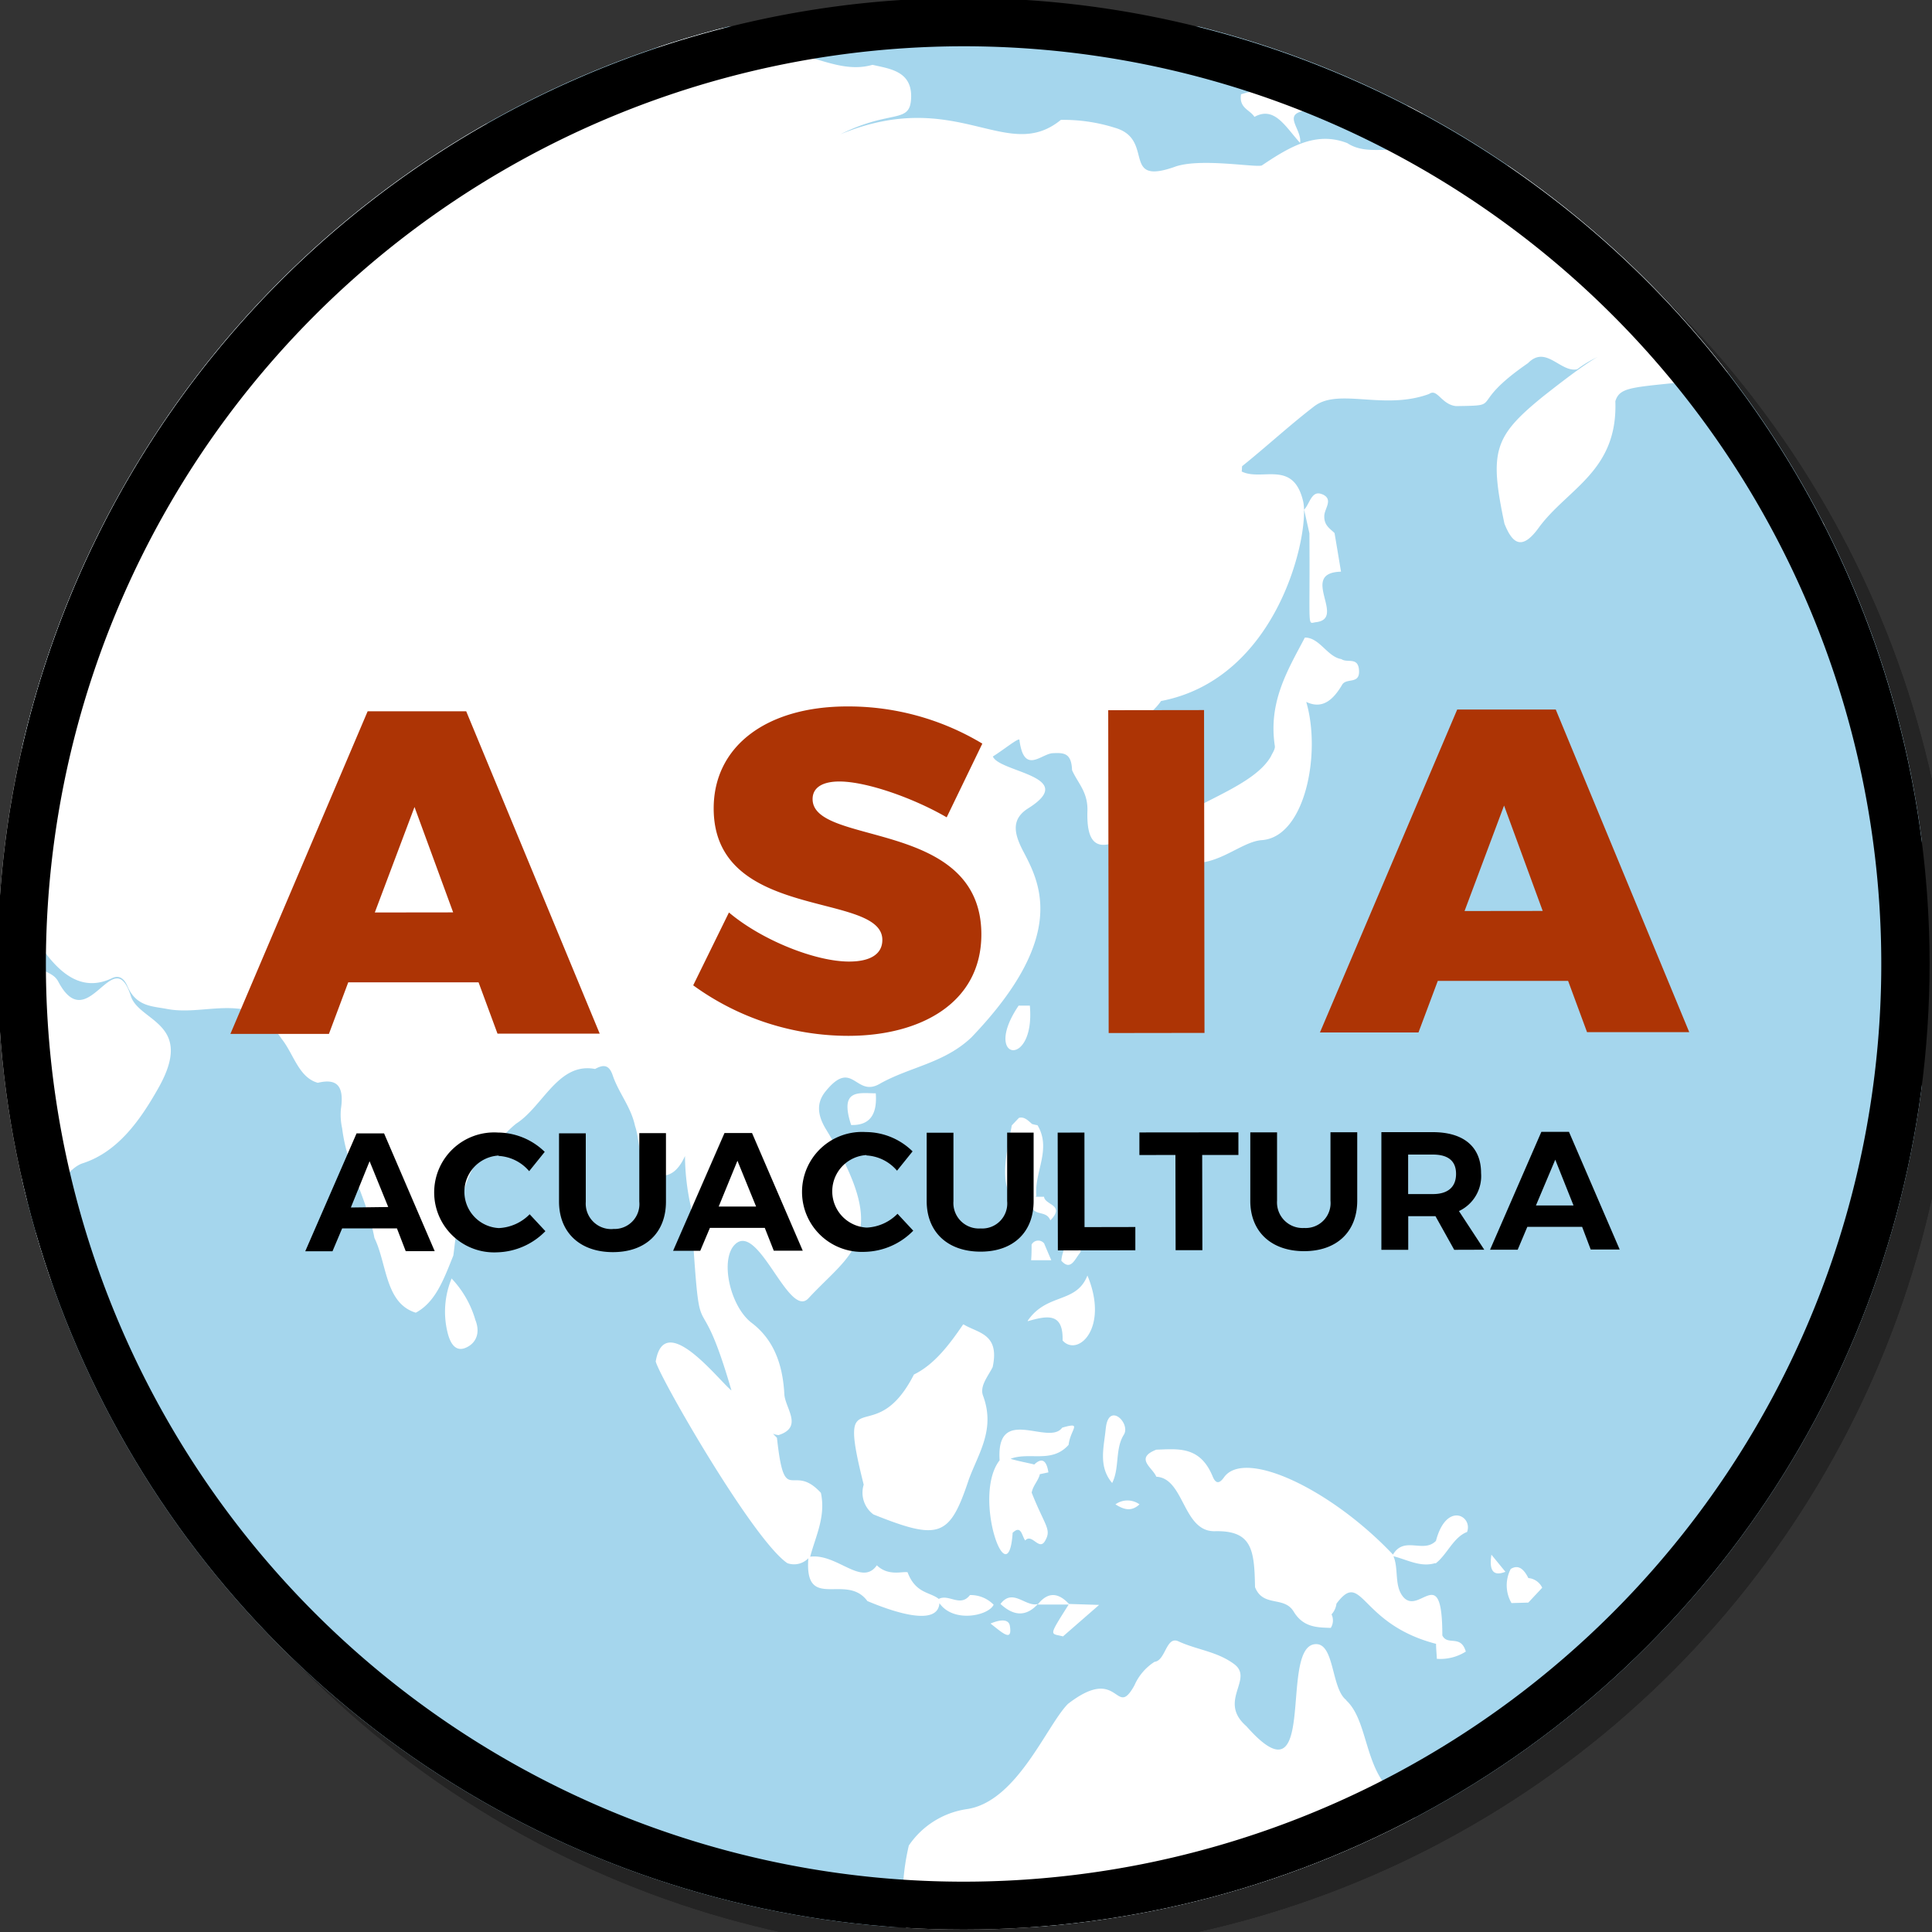 <svg xmlns="http://www.w3.org/2000/svg" xmlns:xlink="http://www.w3.org/1999/xlink" viewBox="0 0 200 200"><rect x="0" y="0" width="200" height="200" fill="#333333" stroke="none"/><defs><style>.b2ef4d25-0653-4f62-bafe-19e3f6098aaf{fill:none;}.e2bd4ba7-575f-47b4-98d4-a42e7d5d5cc3{isolation:isolate;}.abf1016b-59e9-4248-aa03-3ac8d16dde2b{opacity:0.3;mix-blend-mode:multiply;}.f9104f77-73fc-4383-a1f5-1d16d480ef2a{clip-path:url(#b28023eb-5cd3-4b7c-b5ac-633303b179eb);}.a8f7456f-2d7e-4d55-99ed-bcb4aa6a8de2,.b6d91b50-fa5f-4f96-8194-5c14d7f167de{opacity:0.4;}.e7dd9105-dc9d-4790-b81f-0467a2ef0b04{clip-path:url(#a61e5f3a-e064-4853-86f7-fa1f9d733075);}.e3963535-daf3-48e0-9e06-3f49c713e184{fill:#fff;}.b6d91b50-fa5f-4f96-8194-5c14d7f167de{fill:#1e99d3;}.e867eabc-487c-4847-8f00-b9ed0bcb6237{fill:#ad3405;}</style><clipPath id="b28023eb-5cd3-4b7c-b5ac-633303b179eb"><circle class="b2ef4d25-0653-4f62-bafe-19e3f6098aaf" cx="102.36" cy="102.36" r="100"/></clipPath><clipPath id="a61e5f3a-e064-4853-86f7-fa1f9d733075"><circle class="b2ef4d25-0653-4f62-bafe-19e3f6098aaf" cx="99.75" cy="99.75" r="100"/></clipPath></defs><g class="e2bd4ba7-575f-47b4-98d4-a42e7d5d5cc3"><g id="f47c0e81-d46f-417b-9518-818fedc76a61" data-name="Capa 1"><g class="abf1016b-59e9-4248-aa03-3ac8d16dde2b"><g class="f9104f77-73fc-4383-a1f5-1d16d480ef2a"><rect x="4.86" y="5.38" width="196.69" height="196.69"/><rect class="a8f7456f-2d7e-4d55-99ed-bcb4aa6a8de2" x="4.86" y="5.38" width="196.69" height="196.69"/><path d="M-186.67,38.38a3,3,0,0,0,2.44-1.58l-2.4,0c0,.52,0,1,0,1.56m-100.42,7.55c-.29,1-1.91,1.17-.89,2.91.88-.78,2.3-.78,2.17-2.84l-1.28-.07m90.74-42.27v0l0,0Zm-106.94,48.8-5.32,2.22c1.7.24,3.43.47,5.32-2.22m65.83-40.27c.81,0,1.65.45,2.46.45a1.44,1.44,0,0,0-.54,1.8c2.49,0,6.35,4.61,10.22.91,2-2,4.84.45,7.19-2.48-2.93.3-5.46-2.73-7.84.62A11.37,11.37,0,0,0-233.7,12h0c0-.89,1.35-2.34-.6-2.48-2.51,1.43-5.56.57-7.84,3.05,1.62.83,3.12-.26,4.67-.36M-257.14,54c-.52,1.33,1.3,2.12,1.75,3.44l.71-.84c-.92-1.92-1.59-4.83-2.46-2.6m156.56-31.17c-.21-.15-.46-.1-.63-.32,3,1,4.22,1.26,4-1.64-.93-3.19,7.06-5.32,1.84-9.45,3.52,1.3,3.1-2.8.4-3.38,1.43-1.09,3.58-.9,4.7-3.21S-86.46,4.06-85,2c-4.47-.94-11,1.92-16.87-2.55-8.55-1.24-4.92-1-17.33-1-2.12.31-4.2,1.12-6.38.84-4.36-1.14-8.52,2.84-12.92.84-4,2.1-8.15.19-12.19,1-1.09,1.39-2.58.2-3.77,1a8.19,8.19,0,0,0-1.4,0A5.53,5.53,0,0,0-154.59.91c-.84-1.3-2.35.07-3.18-1.29C-170-.76-179.72-1.24-186,1c-2.52-.76-5,.2-7.5.32-1,0-2.73-.14-2.81,2.3l0,0h0l-1.33-1c-2.06.65-4.3-.47-6.3,1.24-3.29,2.8,2,2.22,3.41,2.59a1.24,1.24,0,0,0-1,.43l.21.81c1.52,2.52,5.26,2.12,7.7,1.49-1.6,1.06-1.69,2.24-1,3.13a8.27,8.27,0,0,1-2.91-1.18c-.73,1.41-1.95-.27-2.74.73l1.92,3.08c-3.66-.29-6.29-.1-6.37,4.65-.35,1.63-1.57,3.25,0,4.89.68.5,1.73.4,1.9,1.8-1.36.69-.85-1.66-1.77-1.62-1.72-1.28-3.79-2-4.07-.34-.49,2.92-2.05,2.11-3.43,2.18-6.62-1.47-10.92,1.17-16.34.11,5.14-.26,10.23-2.07,15.41-.66,1.38-3.73-1.21-2.88-3.22-4.35-1.43-1.52-.89-7.14-4.58-3.9-1.5,1.32-3,.45-4.41.86-9.7-2.74,0-1.81-19.36-3.46-.42,2-1.61,3.43-2.48,5.08.87.13,1.85-.25,2.52.86,2.46,1.32,5.87-3,10.27,1.74a6,6,0,0,0,1.64.29c-1.2.07-2.7.41-1.75,1.35a3.46,3.46,0,0,0-1.24,0c-2.9-.88-5.82-1.6-8.82-1.1-3.36-.95-6.76-.7-10.15-.8-21.66,2.46-45.73-7.13-47.17,2.72-.93,1.65-2.74,0-3.9,1.78,2,1.12,4.66,3,4.66,3l0,.15c-.7,0-1.37-.65-2.08-.12-1.35,1.27-3.43.41-4.47,2.56,1.65.81,3.22,2.07,5.11,1.68.6.93,1.49.72,2.41,1-1.19.06-2,.9-3,1.2-3,2.57-1.64,4.48.57,6.26,6,5.22,4.7,2.38,7.77,3.67-2.65,3-6.1,2.12-5.88,5.27,5,2.72,15.49-8.36,15.49-8.36,2.14,2.16,3.51.17,5.19-.45,0-.1,0-.17,0-.26,1.08.83,1.46.3,1.68-.54a.63.63,0,0,0,.6,0c1.52.09,2.88,1,4.35,1.37a23.25,23.25,0,0,1,12.07,4.6c.35.82,1,.3,1.52.21,2.22,5.55,2.17,2,7.14,9,1.31,1.86,1.8,4.62,3.89,5.63,2.84,1.37,3.56,4.25,3.22,7.83-2.34,15.45,6.48,16.83,10.85,25.09,2,4.06,3.67,8.44,6.53,11.74a6.18,6.18,0,0,0,2.86,3.51c3.16-.54,1.86-1.08-1.79-8.82.94.26,7.79,10.19,8.23,12.48,1.24,6.39,11.14,10,12.44,10.35,6.93-.54,7.27,3.05,9.6,3.69,1.8.62,3.63,1.15,5,2.94,1.45,3.58,8.29,11.34,11.41,7.36,1.3-1.65,3.48,4.44.59,9.24-1.54,2.54-3.29,4.91-4.29,7.95,2.64,34.88,24.23,21.76,14.35,50.11-.29,3.88-.05,7.82-1,11.61-2,3.76-1.79,8.4-3,12.49a70.84,70.84,0,0,1-2.06,13.93c.36,10,4.55,10.15,8.5,11.69,3,2.95,5.27.15,7.62-1.76-.87-2.17-7.37-3-2.37-9.39.3-.37.64-.7.91-1.1,2.23-3.33-2.14-3.88.06-5.74,1.73-1.16,2.49-3.43,3.64-5.27a2.48,2.48,0,0,0,0-1c1.57-2.16,2.69-5,5.44-5.27,3-.33,6.35-3.51,4.66-7.36-.19-.52-.41.12-.22-.35s.36,0,.48,0c1.12.38,1.73.9,3,.35,2.43-1.44,3.36-4.89,5.47-6.75,1.15-1.84,1.93-4,2.92-5.92,1.67-12.19,8.81-5.92,11.65-12.89a34.87,34.87,0,0,0,3.13-11.11c-.32-6.12,5.3-9.48,5.78-14,.35-3.45-.38-6.1-3.21-7.22C-129,152.52-134.1,159-138,147.87c-1.26-5.85-4.66-7.23-9.1-6.89-6.58-3.06-5.58-9.39-10.81-8.28-3.37,1-8.65-2.19-9.35-1.95-.37-.29-.48,1.71-1,.21-1.71-2.51-2.91.85-4.41.67-2.35-.21-2.51,4-4.76,3.93-4.76-1.19-6.39,2.31-8.16-3.63,1.15-16.51-7.6-3.06-6-13.44.54-1.39,1.83-2.6.81-4.41s-2.42-1.47-3.8-1.14A3.43,3.43,0,0,0-196.2,114c-3.48,5-5.81,7-9.34-.86-.51-4,.13-5,.23-6.69-.56-3.11.79-4.6,2.73-6,2.23-1.61,4.34,0,6.49-.23,2.93-3.06,6-2,9.06-.46,1.72,2.29,1.53,6.41,4.41,7.59,6.17,0-4.82-10.28,5.32-16.38,3-1.68,2.78-4.74,2.46-7.86a1.14,1.14,0,0,0,.15.16c.15-.33.31-.66.46-1,0-.25,0-.5,0-.75,2-.91,3.76-3.93,6.41-4.48.85-.51,1.05-1.65,1.49-2.56,1-2.09,4-3.12,4.2-2.73,1.77,3.46,3.27.86,4.85.05a12.51,12.51,0,0,0,3.7-2c.65-.68,1.52-1.36.95-2.61-.78-1.69-1.88-.17-2.83-.21-.29,0-.58,0-.87,0-.45-.56-.88-.67-1.38-.37-2.85-1.72,1.56-4.47-3.78-5.14a16.6,16.6,0,0,1,2.94-.5,1.69,1.69,0,0,0-.34.36c1-.36,2.06,2.09,3.15.1A4,4,0,0,1-156.8,61c5.72.61,3,.41,8.28-1.9-4.28,7.66-3.06,5.45.5,6.54a5.16,5.16,0,0,0,3.46,1.73c2.54.55,3.33-.55,2.57-3.65-1.31-5.36-3.25-.84-4.7-5.83,5.39-5.25-6.69-6.87-7.95-12.3-7.22-9.59-5.16,0-9.73-2.06-.95-.5-.92-1.75-1.25-2.74-.38-1.23-1.45-.67-2-1.32-2.25-1.12-4.09-4.44-10-2.2-2.27.86-.81,4.94-1.52,7.43a1.16,1.16,0,0,0,.05.4c1.35,2,2,3.9-.35,5.54a3.54,3.54,0,0,0-1.23,2.69c-.1,1,1.06,2.72-.59,2.9-1.24.14-1.72-1.42-1.95-2.78-.45-2.55-1.76-3.58-3.65-3.69-3.34-.14-6.16-2.84-9.46-3.19a3,3,0,0,1-2.88-1.82c-6.5-6.33,7.73-7.3,9-12.31,0-.12-.05-.22-.08-.32.92,1.59-1.37,2.2-1,3.61a5.69,5.69,0,0,0,4.59,0,3.93,3.93,0,0,0,3.84.4c.64-2.38-1.39-1.73-1.91-2.79-1.25-.91-2.91-.45-4.06-1.71,3.88.34,7.34-1.66,4.84-7,3,.47,6.06.26,8.78,2.26-.87-.09-1.79-.3-1.83,1.7,1.27.66,2.23.58,2.51-1.19.64.44,1.73.18,1.91,1.14.25,1.25-.87,1.68-1.46,2.34-1.37,1.53-3.91.1-4.51,2.2,0,4.49,2.7-.41,10.3,4.66,1.79.24,3.35,1.55,5.14,1.82,2.05.3,6-3.16,2.75-6.41-.39-.37-.89-.51-1.17-1.07.46-.25.66.35,1,.5,1.28,1.19,2.28,2.21,3.62.61.84-1.14,2.56-1.76,2.38-3.4-.14-1.35-.76-1.08-3.4-2.16-1.47-1.16-4.4-.71-4.57-1.92-.54-3.88-3.12-3.16-4.71-4.55-3.33-1.84-7.2-1.89-10.18-4.93-1.29-.41-9.83-1-11.6,1.79a.85.85,0,0,0-.38.58c-.28-.58.57-.85.24-1.45a2.17,2.17,0,0,0-1.66-1.14c-2.39-.21-4.6,0-5.24,3.8a8.28,8.28,0,0,0,6.65,4.59c-.67,1.24-1.77,2.92-2.49,2-1.38-1.75-3.25-1-4.56-2.35-7-4.71,1.18-4.32.14-7.89a2.51,2.51,0,0,0-1-.79c5.19.17,2.32.16,15.17,0,1.93-3-1.2-1.21-1.36-2.22,3.95,0,8.79-3.64,9.3-4.76.22-.36-.13-1.38.3-1.15,1.5.78,2.8-.35,4.19-.39.49-.11,7.37-2.55,7.37-2.55-.09,1.49,0,1.51,1.54,1.44.15,0,.22-.1.19-.29-.07-.54.26.28.11.3-1.29.56-9.63.42-10.82,2.09.13,2.2,1.21,2.42,2.64,2.29,1-.09-.35.3,0,.77A4.9,4.9,0,0,0-167.64,12c4.71,3.38,20.54-1.77,21.21,8.28.69,2.71,3-.28,5.84,3.58-4,3.71-4.18,4.4-2.25,8.48,7.77,11.11,5.65,8.34,13.74,10.65,2.15-1,2-4.75,6.34-10.2,2.74-1.12,5.71-.43,8-2.77,3.85-4,9-.54,15.06-5.15,1.45-1.82.08-1.78-.83-2.06m-132.09,2.28c1.26,0,2.62-.34,3.46,1.37a14.68,14.68,0,0,1-3.46-1.37m1.29-2a13.14,13.14,0,0,1,2.43,0,15.15,15.15,0,0,1-2.43,0m41.83-15.29c-.1-.24-.2-.47-.29-.71.18-1.49-.77-1.77-1.47-2.31.84.32,1.75-.36,2.84-.14-1.39.62-.34,2.42-1.08,3.16M-233.65,12l0,0s0,0,0,0m47,99.1c-1.87,1.7-1.07,1.78,0,1.84,2.89-1.8,7.81.27,9.65,4.06,1.17-.52,2.6.53,3.67-1.14L-177,113c-3.19-.78-6.07-4.1-9.62-1.92m21.65,7.76c-1.14-1.77-2.67-2-4.25-2.12-.71.32-2.73-.67-1.17,1.92-.61,1.67-1.87,0-2.64.84.92,1.32,2.11.68,3.21.72h0c.2,0,4.68-1.08,4.85-1.36m78.61-87.17-1.87-1a54.5,54.5,0,0,1-11.56.23c2.27,2.36,4.39,5.11,7.66,4.85,1.19-1.66,6-.36,5.77-4.11m112-28.18,1.87-.14c-1.1-1.69-2.56-.52-3.83-.81.4,1.17,1.29.67,2,1M5.93,177.12c-.46-.93-.69-2.14-1.64-.28-5.16,10.18-6.82.64-6.86,10.29-.59,1.9,1.06,4.09-1.21,5.71-1,2-.25,4,.28,5.9C4,208.17,7.26,183,6.59,181.23a8.64,8.64,0,0,1-.66-4.11M23,2.51C14.41-.06,11,2.77,9.2,4.12,20.4,4.76,21.64,5.28,23,2.51m-72.9,5.25c3,.08,5.1,3,7.86,3.78,5-6.21,3.92-2.95,9.7-1.54.78-.1,1.51-.27,1.3-1.65-.52,0-1.05.07-1.37-.63-.39-1.1-1.31-.84-2-1.27.72.11,1.44.31,2.05-.4,1.62-.34,3.4.27,4.82-1.44-4.74-3-16.44.76-21.63.39-2.07-.14-1.86,2.73-.77,2.76M16,22.43c.69-1.11-.16-1.23-.63-1.61-4.41-3.6,3.08-2.74,8.32-7.57,2.87-1.78,6.45-.09,9.5-2.81-2.66-1.35-4.74.69-6.95.26-6.64-3.25-10.7,2.34-18,9.23,2.25,2.56,5.06,2.21,7.75,2.5M147.8,14.09h0a1.35,1.35,0,0,0,2.23.2c-.53-1.73-1.34-.86-2.1-.49-.85-1.09-1.84-.71-3.56-.39,1.56.62,2.38,1.32,3.43.68M77.63,6.71c-.5,2.29.27,1.69,5.78.88.7.28,1.37.48,1.27-1-1.29.08-3.66-2-7-.06-.13-3.18-3-2.27-3.89-4.2-3.29-.69-6.4-.3-9.09,2.55a7.1,7.1,0,0,1,.17.8c2.36,1.38,11.27,3.59,12.74,1m54.86,8c2.07-1.15,3.19,1,4.73,2.7.19-1.4-1.75-2.84.28-3.3,1.94-.1,5.9.23,3.86-1.93-3.41.46-6.85-.91-10.26.19-.22,1.45.91,1.58,1.39,2.34m-340.46,2c-2.05-.89-3.33,2.37-5.39,1.77a3,3,0,0,0,.9,1.05c2.34.49,4.58,2.71,7.05.61.32-2.59-.89-3.29-2.56-3.43m-17.34-6.46A1.76,1.76,0,0,0-224,7.83l-.57-.16c-1.52.26-3.15-.3-4.53,1,.69,2.92,2.53,1.16,3.84,1.55m19.38-1c1.8.25,3.3,1.26,2.45-1.41l-1.85-.22c-.56.6-1.94-1.52-1.94.95.5.06,1,0,1.34.68m-9.7-.56c2.14,1.53,4.28,2.77,6.39-.08-1.92-1.81-4.43-1.16-6.44-2.6-.59.51-1.75-.72-1.94,1,1.2-.51.84,2.07,2,1.65m0,2.34c-.63.29-.7.93-.6,1.66,1.48.34,2.88,1.38,4.45.73,4.38,3.27,6.6-2,3-2.21a4.12,4.12,0,0,0-3,.83c-1.37.19-2.73.38-3.85-1m11.17,2.86c1.08,1.1,2,1.76,3.37.52a2.46,2.46,0,0,0-3.37-.52m1.71-2.9-2.54.15c1.17,3.25,3,.29,4.43.74-.41-1.08-1.24-.66-1.89-.89M7,2.32l-7.55.94c2.61,1.81,5,.53,6.89,1.87A2,2,0,0,0,7,2.32M151.23,164.46c1.19-.91,1.83-2.72,3.25-3.26.62-1.65-2.14-3.19-3.22.92-1.3,1.33-3.28-.54-4.45,1.42v0c-6.4-6.77-15.35-11-17.49-8-.48.69-.86.68-1.18-.1-1.31-3.17-3.6-2.83-5.83-2.76-2.28.89-.37,1.86,0,2.8,2.93.16,2.73,5.72,6.07,5.64,3.85-.09,4.08,1.93,4.15,5.8.84,2.12,3,.87,4,2.53s2.43,1.63,3.84,1.69a1.49,1.49,0,0,0,.09-1.41,2,2,0,0,0,.5-1.11c2.71-3.62,2.33,2.09,10.32,4.17,0,.51.05,1,.07,1.54a4.92,4.92,0,0,0,3-.75c-.53-1.81-1.88-.56-2.43-1.66,0-7.75-2.38-2-4.06-4-.94-1.15-.44-2.87-1-4.19,1.43.35,2.82,1.18,4.34.7m9.62,1.54c-.44-.87-1-1.44-1.82-.93a3.66,3.66,0,0,0,.08,3.53l1.74,0L162.3,167a1.78,1.78,0,0,0-1.45-1m12.26,15,1.33,1.86c-.3-.79.79-3.21-1.33-1.86m-56-30.52c-.19,1.93-.82,3.94.65,5.67.79-1.55.28-3.53,1.22-5,.73-1.19-1.6-3.48-1.87-.65m1,7.85c.86.54,1.64.8,2.5-.05a2.15,2.15,0,0,0-2.5.05M49.37,134.94a9,9,0,0,0-.43,5.61c.31,1.26.89,2,1.89,1.58s1.56-1.44,1-2.88a10.55,10.55,0,0,0-2.48-4.31m109.11,30.38L157,163.55c-.24,1.58.15,2.29,1.45,1.77m10.14,22.89c.62,2.47,1,5,3.77,4.23L170.61,190c-.78-.31-.69-2-2-1.8M-17.2,87.32c-1-.61-1.83-.43-2.49.87,1.07.68,1.94.85,2.49-.87m-35-7.76a4.89,4.89,0,0,1,.14-.78c-.62-4.65-4.26,2-.14.78M180,22.07c-1.18-.57-1.09,2.57-2,1.47-2.42-2.87-10.06,1.83-15.16-3.47-.74-.76-1.83-.64-2.8-.64a18.36,18.36,0,0,1-10.13-.12c-2.39-2.27-5.38-.27-7.86-1.88-3.28-1.29-6.08.45-8.86,2.31-.67.23-6.19-.77-8.87.1-5.85,2.12-2.1-2.8-6.36-4A17.89,17.89,0,0,0,112.4,15c-5.59,4.57-10.74-3.51-22.79,1.48,5.28-2.63,7.21-1,7.31-3.78s-2.25-3-4-3.41c-3.45,1-6.62-1.46-10-1.36-3,0-5.57,2.24-8.53,2.26-4.93-2.37-4.68,1.1-9.67,1.12-3.34-.09-6.1,2.28-9.11,3.58-1.89,1.16-4.3-.35-5.89,1.38a5.93,5.93,0,0,1-4.71,2c-.52,0-1.2.58-1.49.23-2.06-2.44-3.28-.36-4.61,1.26.19,1.23.06,2.56.28,3.78-1.06-3.18,1.12-5.48-3.92-7.46-2.21.16-3.13,2.87-4.84,4-1.06,1.39-.82,2.92-.33,4.42-1.29-.88-7.79-3.23-9.07-1.68-2.15,2.62-5.22,1-9.41,2.45-2,.29-4-.1-6,.41-8,3.72-5.09-3.33-8.9-.26-1,.74.34,2.87-1.15,3.28a15.94,15.94,0,0,0-2.39.93c3.63-5-10.36-5.24-15.39-8.58C-26.68,19.1-44.67,23-45.35,26a1.85,1.85,0,0,0-1.85,1.29c.68.29,1.12-.16,1.57-.51-8.64,10.94-17.5,7.19-13.32,17.82,5.43,7.43,5-6.87,11,5.87,1.77,2,3.13-.21,4.64-.77,2-.52,1.28-3.68,2.76-4.7,1.69-1.06,3.28-2.12,1.15-4.73-1.29-1.58.12-3,6.56-7.63-2,2-4.44,3.39-3.21,7.53.88,2.94,2.19,2.93,4.58,2.47a2,2,0,0,0-1.08,1.82c.06.5.52,1.2.3,1.35-1.07.72-1-1.36-2.52-.09C-36.54,49-38.38,52-42,50.67c-1.88,1.24-3.87.94-5.86.75-1.28.12-2.58.92-2.62-1.39.4-1.52.75-3-.66-4.08-1.71-.46-3.61.52-3.47,2.39.35,4.76-2.1,4.28-9.17,9.33,1.84-4.69-4.72-4.09-5-10.78a3.37,3.37,0,0,0-6.1-1.47L-76.54,45c-.19,1.29.39,1.38,1,1.45-.56,1.23,0,3.05.52,4.27-2-1.7-3.58-.42-5.11,1.49-.57,1.65-1.22,3.28-.39,5.11l2,.12c3-1.34,5.16-1.34,4-6.09.7.63,1.65.78,2.4,1.61a5.42,5.42,0,0,0-1.26,4.31l2.19.13c-.43,1.39-5.81,2.53,4.17,2.83-1.79.88-3.67,1.43-5.42,2.41-2.93,3.77,5.33,2.39,3.56,8.66-3.38,3.65-11.19-7.53-11.25,9.9.76,4.37,4.1,5.53,7.59,5.14-8.09,1.8-8.46,11.54-9.9,12.37-4.24,2.44-5.81,7.73-8.14,12.21-1.67,4.06.74,6,.21,10.93-1.36,4.73-.91,8.85,2.25,12.28,2.59,2.8,5,13.75,14.3,10.68,2.78-.91,4,1.51,7.38-.62,7.92-4.84,5.23.71,9.77,1.8,8,1.94-.2,6.49,4.89,13.61,9.72,15.65-.73,19.14,2.71,28.21,7.74,20.38-1.16.57,7.46,22.3a10.05,10.05,0,0,1,.93,3.44c.5,8.22,6.65,3.56,8.9,3.63,10.88.21,13.94-16.11,15.23-17,5.59-3.7-1.33-7.7,4.28-12.76,1.81-2.3,5-2.66,5.63-6.62-.35-13.52-5.21-17,1.16-24.54C-2.22,151.82,8,142.82,8.25,132.12c-.5-5-8.29,1.83-10.42-.69C.42,128.32,4,128.08,7,126.06c1.69-.3,2.56-2.51,4.11-3,3.53-1.15,5.85-4.26,7.87-7.85,3.73-6.67-2-6.79-2.89-9.44-1.82-5.75-4.42,4.34-7.5-1.49-.88-1.66-2.89-.21-4.53-6.13,0-.18,0-.44-.06-.63a1,1,0,0,0,.23-.19c1.67.83,4.39,9.21,9.91,6.57.72-.34,1.23,0,1.58.8.91,2.15,2.56,2.1,4.13,2.39,3.05.57,6.15-.75,9.18.39a10.28,10.28,0,0,1,2.67,2.71c1.23,1.53,1.76,4,3.74,4.54,1.7-.4,2.8,0,2.39,2.72a6.57,6.57,0,0,0,.13,2c.5,4.08,2.61,7.38,3.34,11.34,1.31,2.69,1.1,6.76,4.28,7.74,2.09-1.11,2.94-3.57,3.89-5.92.61-4.63.8-9.54,4.79-11.9A10.08,10.08,0,0,1,56,118.92c2.77-1.77,4.35-6.4,8.17-5.67.74-.4,1.41-.57,1.82.64.63,1.86,1.89,3.26,2.33,5.26.6,1.77.19,4.32,2.16,5,1.33.47,2.32-.38,3-1.88a24.44,24.44,0,0,0,.6,5.19c1.1,17.11.5,6.3,4.21,19.07-1.29-1-6.94-8.42-7.84-3,.41,1.65,10.08,18.49,13.63,20.88a2.06,2.06,0,0,0,2.17-.51c-.43,5.6,4,1.46,6.12,4.43,1.95.85,7.26,2.86,7.45.22,1.46,2.09,5.1,1.29,5.61.16a3.32,3.32,0,0,0-2.45-1c-1,1.3-2.19-.15-3.23.4h0c-.9-.73-2.39-.53-3.23-2.76-.54-.1-2,.43-3.18-.72-1.55,2.24-4.1-1.25-6.9-.89.57-2.15,1.63-4.16,1.11-6.61-3-3.27-3.75,1.65-4.55-5.7l-.41-.42a2,2,0,0,0,.58.14c2.53-.82.76-2.68.6-4.14-.16-3.23-1.13-5.75-3.39-7.48s-3.34-6.67-1.67-8.16c2.43-2.18,5.53,7.8,7.55,5.62,4.45-4.81,8.71-6.23,1.85-17.44-.78-1.27-1.16-2.61-.12-3.92,2.88-3.61,3.13.69,5.71-.88,3.1-1.72,6.61-2.1,9.42-4.76,10.2-10.62,7-16.17,5.29-19.44-.88-1.74-1.15-3.19.61-4.29,5.27-3.32-3-3.71-3.67-5.36,1-.61,2.71-2,2.75-1.72.47,3.67,2.25,1.44,3.45,1.38s1.93,0,2,1.76c.6,1.35,1.65,2.27,1.59,4.22-.1,3.38,1,4.17,3.39,3s2.81-2.87,1.75-6.91c-2.39-4.31,1.08-5.29,2.54-7.43C135,72.83,138.17,57.9,137.53,54.58c-1-4.46-4.28-2.12-6.38-3.17,0-.35,0-.53.08-.58,2.49-2,4.9-4.23,7.44-6.17s7.21.45,11.89-1.28c.84-.61,1.27,1.1,2.78,1.26,5.14-.08,1,0,7.45-4.45,1.86-1.9,3.35,1,5.09.64a11.4,11.4,0,0,1,2.47-1.43c-1.06.34-5,3.49-6,4.24-5.1,4.14-5.59,5.69-4,13.17.83,2.09,1.83,2.85,3.62.32,3-4,8.12-5.8,7.87-13,.51-1.65,2-1.37,10.05-2.31,3.24-1.35,6.48-2.7,9.68-4.16,3.58-2.37-1.49-3,3.81-5,2.18-.82,3.42,2.25,5.91-.62.4-1.39,2-.56,2.37-2.29C184,21,190.31,21.47,180,22.07M-26.51,41.84c-.25,0-.51,0-.77.06l.77-.06m3.72,51.78c-8.84,2-11.66-8-15.44.41-1.35,2.62-6.05-2.72-8.86-3.11-5.33-.75-.11-7-5.23-8-7.09,1.53-5.94-1.55-17.14,3.15-.22,0-.43,0-.65,0a6.67,6.67,0,0,0,4.17-3.75c1.59-6.29,1.36-1.93,5.35-8.41,11.78-3.59,5.45-1.41,13.48,3.58A6.11,6.11,0,0,1-44,81.87a1.27,1.27,0,0,0,.1.12l-3.73.06c1.68,3.37,2.8,3.49,4.35.44,1.06.35,2.74-.87,2.57-2.94,0,0,0,0-.05-.06,1.64,0,1.71-1.5.29-2.18.11-.68-1-1.47-1.42-1.82-1.67-1.34-3.56-2.31-4.82-5,1.83,1,3,2.57,4.56,3.42,5.74,3,2.7,7.84,6.57,7.69,0,.18,0,.36,0,.54,1.39,3.49,1.71,3.67,2.81,1.61-.19-.67-.38-1.34-.56-2a1.39,1.39,0,0,0,.76-.58c.41-1.15.35-2.85,1.87-2.72s1.7,1.71,1.91,3.19c3.76,6.48,11.37,5.16,13.21,4.58-1.3,9.68-2.7,6.32-7.18,7.46m9.09-60.46s.11.37.11.37-.28-.12-.28-.11c-2.29-1.5-1-1.66-2.23-3,.41.29,2.13,1.11,6.31.31a3.26,3.26,0,0,1,1.63-.48c-3.38,1.55-6.15.79-5.54,2.9m52.35-4.58a1.07,1.07,0,0,1,.42-.53,3.32,3.32,0,0,0,.53-3.24c.85,1.68.3,2.54-1,3.77M191,57l3.82-.15c-1.3-1.16-2.58-1.57-3.82.15M-53.14,73.82c-1,.11-.56,1,.08,2,.74-1.13,1.22-1.94-.08-2m242.9-16.06c-.54-2.58-1.27-.3-1.92,0h1.89Zm-1.13,165.3c-1.47-1.67-2.22-4.46-4.54-4.81-1.29-.39-2.26-3.22-2,0-.34,2.3,2.4,3.27,1.56,5.71-.74,2.19.24,3.53,1.2,4.94h-.07c1.58,3.42,4-2.56,5.09-4.22,0-1.14-.45-1.6-1.27-1.65m-8.31,7.66.1,0c-1.19,3.67-5.15,3.27-6.33,7,2,1.06,3.84,1.88,5.53-.5.56-4.37,5.14-4.13,4.54-8.28-2-1.88-2.34-1.75-3.84,1.74M139.48,53.78c-1.1-.48-1.28,1-1.87,1.59.18.82.37,1.64.55,2.45.08,10.21-.26,9.31.67,9.2,3.22-.36-1.81-5.12,2.6-5.23l-.66-4c-.48-.46-1.1-.79-1.07-1.76,0-.77,1-1.74-.22-2.26m-32,107.48c.85-.79.91.38,1.26.83.71-.79,1.43,1.12,2.05.06.71-1.22,0-1.51-1.38-5,.14-.72.64-1.17.83-1.85,0,0,0,0,0-.06l.91-.19c-.23-1.44-.81-1.45-1.48-.81-.09-.06-2-.42-2.44-.6,2-.74,4.26.51,6-1.44.2-1.65,1.5-2.4-.66-1.78-1.4,1.94-6.86-2.46-6.48,3.38-2.88,3.71.91,14.28,1.35,7.49m1.78-54.56-1.16,0c-3.86,5.71,1.74,6.59,1.16,0m.12,20.6h0c.27,1.29,1.58.53,2,1.63,1.6-1.61-.57-1.57-.65-2.44l-.85,0s0-.09,0-.14c-.21-2.43,1.6-4.8.12-7.27a3.9,3.9,0,0,1-.57-.13c-.41-.35-.8-.78-1.35-.63l-.74.79c-.41,2.38-2.09,8.22,2,8.21M143,228.09c-.42.25-1.18.06-.93,1.17,1,4.29,2.4,5.37,5.44,1.44-.2-4.24-1.46-1.18-4.51-2.61m-40.68-88.37c-1.46,2.13-3,4.16-5.1,5.18-4.17,8.19-8.08-.07-5.2,11.4a2.81,2.81,0,0,0,1,3.08c6.84,2.74,7.9,2.35,9.88-3.61,1-2.73,2.78-5.19,1.48-8.69-.37-1,.52-2,1-3,.75-3.47-1.52-3.5-3-4.41M142,178.6c-1.63-1.21-1.19-6.16-3.36-5.78-3.58.62.45,16.92-7,8.47-2.95-2.61.84-4.87-1.27-6.43-1.77-1.31-3.85-1.47-5.76-2.35-1.28-.59-1.31,2-2.46,2.13a5.39,5.39,0,0,0-2.1,2.44c-2,3.59-1.49-2.27-6.88,1.91-2.21,2.24-5.28,10.14-10.47,10.89a8.81,8.81,0,0,0-6,3.77c-2.64,11.44,4.2,14.77,2.31,21.42-.91,3.19,2.62,2.57,5.36,2.53,2.56-2,5.56-.93,8.25-2,3.38-.77,6.52-3.12,10.12-2.43,3.67.36,4.59,4.89,9.25,5.17l-1.44,1.4,1.43.39.66-1.08h0c1.85.89,4.39,7.61,9,5.08,8.06,7.14,13.61-14.89,13.63-16.76.84-8.43-4.09-11.59-7-18.26-4.59-2-3.71-8.12-6.29-10.49M90.72,119.07c1.74.05,2.73-.86,2.55-3.27-1.7,0-3.8-.52-2.55,3.27m23.74,13.15c.29-1.94-.37-2.68-1.83-2.4.74,1.16-.08,2.2-.15,3.3,1.06,1.13,1.42-.25,2-.9m-7.33,38.69c-.12-.72-1-.65-2-.22,1.19.92,2.29,1.94,2,.22m13.76-78.29c.76.59.62,1.59.67,2.49,1.85,1.35,3.16-2,2.25-3.88,3.84,2.25,6.86-1.46,9.42-1.64,4.49-.3,6.17-9,4.6-14.31,1.64.78,2.74-.16,3.67-1.69.41-.91,1.95,0,1.79-1.65-.12-1.34-1.23-.65-1.82-1.09-1.46-.21-2.24-2.28-3.78-2.25-1.79,3.39-3.8,6.68-3.11,11.22,0,.34-.25.74-.41,1.09-2.18,3.8-10.9,5.43-11.53,8.69a1.93,1.93,0,0,0,.07.43l-.56-.15c-1,.47-2.19.79-1.26,2.74m-10.82,76.1h3.17c-2.15,3.43-1.9,2.95-.59,3.3l3.75-3.26-3.13-.09h0c-1.06-1.13-2.12-1.31-3.19,0-1.3.38-2.6-1.7-3.9,0,1.3,1.2,2.6,1.41,3.89,0m.63-37.33a.78.78,0,0,0-1.3.12c0,.54,0,1.08-.05,1.62h2.09c-.25-.59-.5-1.17-.74-1.75m-1.7,8.05c2-.57,3.69-.93,3.61,2.05,1.57,1.75,4.84-1.27,2.57-6.73-1.16,3-4.18,1.77-6.18,4.68"/><path d="M102.36,7.4a95,95,0,1,1-95,95,95.07,95.07,0,0,1,95-95m0-5a100,100,0,1,0,100,100,100,100,0,0,0-100-100Z"/></g><path d="M52.15,104.3l-13.49,0-2,5.34-10.21,0L40.67,76.24h10.2l13.83,33.4H54.11Zm-2.63-7.24-4-10.91L41.42,97.07Z"/><path d="M89.5,83.52c-1.67,0-2.77.57-2.76,1.81,0,4.91,17.45,2,17.46,14,0,7.1-6.28,10.5-13.76,10.51a27.33,27.33,0,0,1-16.07-5.27l3.71-7.54c3.43,2.9,9,5.09,12.44,5.08,2.1,0,3.44-.72,3.43-2.24,0-5-17.45-1.84-17.46-13.61,0-6.44,5.47-10.54,13.81-10.56a27,27,0,0,1,14,3.85l-3.66,7.63c-3.43-2-8.3-3.71-11.11-3.7"/><rect x="117.35" y="76.13" width="9.92" height="33.42" transform="translate(-0.12 0.16) rotate(-0.08)"/><path d="M164.94,104.15l-13.49,0-2,5.34-10.21,0,14.21-33.44h10.2l13.83,33.39-10.59,0Zm-2.63-7.24-4-10.91-4.08,10.92Z"/><path d="M43.7,129.77H38l-1,2.37H34.21L39.52,120h2.85l5.26,12.18h-3Zm-.89-2.21-1.94-4.73-1.94,4.74Z"/><path d="M54.25,122.23a3.76,3.76,0,0,0,0,7.51,4.75,4.75,0,0,0,3.19-1.43l1.63,1.75a7.17,7.17,0,0,1-4.95,2.19,6.21,6.21,0,1,1,.08-12.4,7,7,0,0,1,4.84,2l-1.61,2a4.47,4.47,0,0,0-3.19-1.58"/><path d="M66.07,129.83A2.6,2.6,0,0,0,68.8,127v-7.08h2.76V127c0,3.22-2.11,5.23-5.49,5.23s-5.57-2-5.58-5.22v-7.08h2.77V127a2.64,2.64,0,0,0,2.81,2.82"/><path d="M81.78,129.72H76.1l-1,2.37H72.29l5.31-12.2h2.85l5.26,12.18h-3Zm-.9-2.21L79,122.78,77,127.52Z"/><path d="M92.33,122.18a3.76,3.76,0,0,0,0,7.51,4.77,4.77,0,0,0,3.19-1.43L97.16,130a7.23,7.23,0,0,1-5,2.19,6.21,6.21,0,1,1,.09-12.4,7,7,0,0,1,4.84,2l-1.61,2a4.47,4.47,0,0,0-3.19-1.58"/><path d="M104.15,129.78a2.58,2.58,0,0,0,2.72-2.83v-7.08h2.77V127c0,3.22-2.11,5.23-5.49,5.23s-5.57-2-5.58-5.22v-7.08h2.77V127a2.64,2.64,0,0,0,2.81,2.82"/><polygon points="114.87 119.85 114.88 129.64 120.14 129.63 120.14 132.04 112.12 132.05 112.1 119.86 114.87 119.85"/><polygon points="130.81 119.83 130.81 122.17 127.06 122.17 127.08 132.03 124.31 132.03 124.3 122.18 120.56 122.18 120.56 119.85 130.81 119.83"/><path d="M137.65,129.73a2.58,2.58,0,0,0,2.73-2.82v-7.09h2.77v7.08c0,3.23-2.11,5.23-5.49,5.24s-5.58-2-5.58-5.22v-7.09h2.77v7.09a2.63,2.63,0,0,0,2.8,2.81"/><path d="M153.16,132l-1.95-3.48h-2.82V132h-2.77V119.81h5.32c3.21,0,5,1.52,5,4.22a4,4,0,0,1-2.29,3.94l2.61,4Zm-4.78-5.77h2.56c1.53,0,2.4-.69,2.4-2.09s-.88-2-2.4-2h-2.56Z"/><path d="M166.39,129.61h-5.67l-1,2.37H156.9l5.31-12.2h2.86L170.32,132h-3Zm-.89-2.21-1.93-4.74-1.94,4.74Z"/></g><g class="e7dd9105-dc9d-4790-b81f-0467a2ef0b04"><rect class="e3963535-daf3-48e0-9e06-3f49c713e184" x="2.24" y="2.77" width="196.69" height="196.69"/><rect class="b6d91b50-fa5f-4f96-8194-5c14d7f167de" x="2.24" y="2.77" width="196.69" height="196.69"/><path class="e3963535-daf3-48e0-9e06-3f49c713e184" d="M-189.28,35.77a2.93,2.93,0,0,0,2.43-1.58l-2.39,0c0,.52,0,1,0,1.56M-289.7,43.32c-.29,1-1.92,1.17-.89,2.91.88-.78,2.29-.78,2.17-2.84l-1.28-.07M-199,1.05V1l0,0ZM-305.9,49.85l-5.32,2.22c1.7.24,3.43.47,5.32-2.22m65.83-40.27c.81-.05,1.65.45,2.46.45a1.43,1.43,0,0,0-.54,1.8c2.49,0,6.35,4.61,10.22.91,2-2,4.84.45,7.19-2.48-2.94.3-5.47-2.74-7.84.61a11.42,11.42,0,0,0-7.73-1.49h0c0-.89,1.35-2.34-.6-2.48-2.51,1.43-5.56.57-7.84,3.05,1.62.82,3.12-.26,4.67-.36M-259.75,51.4c-.52,1.33,1.29,2.13,1.75,3.45l.71-.84c-.92-1.92-1.59-4.83-2.46-2.61m156.56-31.16c-.21-.15-.47-.1-.63-.32,3,1,4.22,1.26,4-1.64-.92-3.19,7.07-5.32,1.84-9.45,3.53,1.3,3.1-2.8.41-3.38,1.43-1.09,3.58-.9,4.7-3.21s3.83-.79,5.3-2.86c-4.47-.94-11,1.92-16.87-2.55-8.56-1.24-4.92-1-17.33-1-2.12.31-4.21,1.12-6.38.83-4.36-1.14-8.52,2.85-12.92.85-4,2.1-8.15.19-12.19,1-1.09,1.38-2.59.2-3.77,1a8.2,8.2,0,0,0-1.4,0A5.53,5.53,0,0,0-157.2-1.7c-.85-1.31-2.35.07-3.18-1.3-12.25-.37-22-.85-28.27,1.41-2.52-.77-5,.2-7.5.32-1,.05-2.73-.14-2.81,2.3l0,0h0l-1.33-1c-2.06.65-4.3-.47-6.3,1.23-3.3,2.81,2,2.23,3.41,2.59a1.26,1.26,0,0,0-1,.44c.07.27.13.54.2.81,1.53,2.52,5.27,2.12,7.71,1.49-1.6,1.06-1.69,2.24-1,3.13a8.4,8.4,0,0,1-2.92-1.18c-.72,1.41-1.94-.27-2.73.73l1.92,3.08c-3.66-.29-6.29-.1-6.37,4.65-.35,1.63-1.57,3.25,0,4.89.68.5,1.73.4,1.9,1.8-1.36.69-.85-1.66-1.77-1.62-1.72-1.28-3.79-2-4.07-.34-.49,2.92-2.05,2.11-3.43,2.18-6.62-1.47-10.92,1.17-16.34.11,5.14-.27,10.23-2.07,15.41-.66,1.38-3.73-1.21-2.88-3.22-4.35-1.43-1.53-.89-7.14-4.58-3.9-1.5,1.32-3,.44-4.41.86-9.7-2.75,0-1.81-19.36-3.46-.42,2-1.61,3.43-2.49,5.08.88.12,1.86-.25,2.53.86,2.46,1.32,5.87-3,10.27,1.74a5.9,5.9,0,0,0,1.64.29c-1.2.07-2.7.41-1.75,1.35a3.46,3.46,0,0,0-1.24,0c-2.9-.88-5.82-1.6-8.83-1.11-3.35-.94-6.75-.69-10.14-.79-21.66,2.46-45.73-7.13-47.17,2.72-.93,1.64-2.74-.05-3.9,1.78,2,1.12,4.66,3,4.66,3l0,.15c-.7,0-1.37-.65-2.08-.12-1.35,1.27-3.43.41-4.48,2.55,1.66.82,3.22,2.08,5.12,1.69.59.93,1.49.72,2.41,1-1.2,0-2,.9-3,1.2-3,2.57-1.64,4.47.57,6.26,6,5.22,4.7,2.38,7.76,3.66C-300,47-303.45,46-303.23,49.18c5,2.72,15.49-8.36,15.49-8.36,2.14,2.16,3.51.17,5.18-.45,0-.1,0-.18.05-.26,1.08.82,1.46.3,1.68-.54a.64.64,0,0,0,.59,0c1.52.09,2.88,1,4.36,1.37a23.25,23.25,0,0,1,12.07,4.6c.34.82,1,.3,1.52.21,2.22,5.55,2.17,2,7.14,9,1.31,1.86,1.8,4.62,3.89,5.63,2.84,1.37,3.56,4.25,3.21,7.83-2.34,15.45,6.49,16.83,10.86,25.09,2,4.06,3.67,8.44,6.52,11.73a6.26,6.26,0,0,0,2.87,3.52c3.16-.54,1.86-1.08-1.79-8.83.94.27,7.78,10.2,8.23,12.48,1.23,6.4,11.13,10,12.44,10.36,6.93-.54,7.26,3,9.6,3.69,1.8.62,3.63,1.15,5,2.94,1.45,3.58,8.28,11.34,11.41,7.36,1.3-1.65,3.48,4.44.59,9.23-1.54,2.55-3.3,4.92-4.29,8,2.64,34.87,24.23,21.76,14.35,50.11-.29,3.87-.05,7.82-1,11.61-2,3.76-1.79,8.4-3,12.49a70.09,70.09,0,0,1-2,13.93c.36,10,4.54,10.15,8.5,11.69,3,2.94,5.27.15,7.62-1.76-.88-2.17-7.37-3-2.37-9.39.3-.38.63-.7.91-1.1,2.23-3.33-2.14-3.88.06-5.74,1.73-1.16,2.49-3.44,3.64-5.27a2.48,2.48,0,0,0,0-1.05c1.56-2.17,2.69-5,5.44-5.27,3-.33,6.35-3.51,4.66-7.36-.19-.52-.42.12-.23-.35s.37,0,.48,0c1.13.38,1.74.9,3,.35,2.43-1.44,3.36-4.89,5.47-6.75,1.14-1.84,1.93-4,2.92-5.92,1.67-12.19,8.81-5.92,11.65-12.89a34.86,34.86,0,0,0,3.13-11.12c-.32-6.11,5.3-9.47,5.78-14,.35-3.45-.38-6.1-3.21-7.22-10.79-8.75-15.89-2.28-19.76-13.4-1.26-5.85-4.66-7.23-9.1-6.89-6.58-3.06-5.58-9.39-10.81-8.28-3.37,1-8.66-2.19-9.35-2-.37-.29-.48,1.71-1,.21-1.7-2.51-2.9.85-4.41.67-2.34-.22-2.5,4-4.76,3.93-4.75-1.19-6.39,2.31-8.15-3.63,1.14-16.51-7.6-3.06-5.95-13.44.54-1.39,1.83-2.6.8-4.41s-2.41-1.47-3.8-1.14a3.44,3.44,0,0,0-1.71,1.06c-3.48,5-5.81,7-9.35-.86-.5-4,.13-5,.24-6.69-.56-3.11.79-4.6,2.73-6,2.23-1.61,4.34,0,6.49-.23,2.93-3.06,6-2,9.06-.46,1.71,2.29,1.52,6.41,4.41,7.59,6.16,0-4.82-10.29,5.32-16.38,3-1.68,2.77-4.74,2.46-7.86,0,.05.09.11.15.16.15-.33.31-.66.46-1V78.9c2-.91,3.77-3.94,6.42-4.48.85-.51,1-1.65,1.49-2.56,1-2.09,4-3.12,4.2-2.73,1.77,3.46,3.27.86,4.85.05a12.51,12.51,0,0,0,3.7-2c.65-.68,1.52-1.37,1-2.61-.78-1.7-1.88-.17-2.83-.21l-.87,0c-.45-.56-.89-.67-1.38-.37-2.85-1.72,1.55-4.47-3.78-5.14a16.64,16.64,0,0,1,2.93-.5,2.4,2.4,0,0,0-.34.36c1.06-.36,2.07,2.09,3.16.1a4,4,0,0,1-1.07-.43c5.72.6,3,.41,8.28-1.9-4.28,7.66-3.06,5.45.5,6.54a5.21,5.21,0,0,0,3.46,1.73c2.54.55,3.32-.55,2.56-3.65-1.31-5.36-3.24-.84-4.69-5.83,5.39-5.25-6.69-6.87-7.95-12.31-7.22-9.59-5.17,0-9.73-2.05-1-.51-.92-1.76-1.26-2.74-.37-1.23-1.45-.67-2-1.32-2.25-1.12-4.09-4.44-10-2.2-2.27.86-.81,4.94-1.52,7.43a1.16,1.16,0,0,0,0,.4c1.34,2,2,3.89-.35,5.54a3.54,3.54,0,0,0-1.23,2.69c-.1,1,1,2.72-.59,2.9-1.24.14-1.72-1.42-1.95-2.78-.45-2.55-1.76-3.59-3.66-3.69-3.33-.14-6.15-2.84-9.45-3.19a3,3,0,0,1-2.88-1.82c-6.5-6.33,7.72-7.3,9-12.31a2.49,2.49,0,0,1-.08-.32c.92,1.59-1.37,2.2-1,3.61a5.66,5.66,0,0,0,4.58,0,3.93,3.93,0,0,0,3.84.4c.65-2.39-1.39-1.73-1.9-2.79-1.25-.92-2.91-.45-4.06-1.71,3.87.34,7.34-1.67,4.84-7,3,.47,6.06.25,8.78,2.26-.87-.1-1.79-.3-1.83,1.69,1.26.67,2.23.59,2.51-1.18.64.44,1.73.18,1.91,1.14.25,1.24-.87,1.68-1.46,2.34-1.37,1.53-3.91.1-4.51,2.2,0,4.48,2.7-.42,10.3,4.66,1.79.24,3.35,1.55,5.14,1.81,2,.31,6-3.16,2.75-6.4-.39-.37-.89-.51-1.17-1.07.46-.25.66.35,1,.5,1.29,1.19,2.28,2.21,3.63.61.83-1.14,2.56-1.76,2.38-3.4-.14-1.35-.76-1.08-3.4-2.16-1.47-1.16-4.4-.71-4.57-1.92-.54-3.88-3.13-3.16-4.71-4.55-3.34-1.84-7.2-1.89-10.18-4.93-1.29-.41-9.83-1-11.6,1.79a.86.86,0,0,0-.39.58c-.27-.58.58-.85.24-1.45a2.16,2.16,0,0,0-1.65-1.14c-2.4-.21-4.6,0-5.24,3.8A8.27,8.27,0,0,0-192,21.65c-.66,1.23-1.76,2.91-2.48,2-1.38-1.76-3.25-1-4.56-2.35-7-4.71,1.18-4.32.14-7.89a2.58,2.58,0,0,0-1-.79c5.19.16,2.32.16,15.17,0,1.93-3-1.2-1.21-1.37-2.22,4,0,8.8-3.64,9.31-4.76.22-.36-.13-1.38.3-1.15,1.5.78,2.8-.35,4.19-.39C-171.9,4-165,1.56-165,1.56c-.1,1.49,0,1.51,1.54,1.44.15,0,.22-.1.19-.29-.07-.55.26.27.11.3-1.29.55-9.63.41-10.82,2.09.13,2.2,1.21,2.41,2.64,2.29,1-.09-.35.3,0,.76a4.79,4.79,0,0,0,1.11,1.28c4.71,3.38,20.54-1.77,21.2,8.28.7,2.71,3-.28,5.85,3.58-4,3.7-4.18,4.4-2.25,8.48,7.77,11.11,5.65,8.34,13.74,10.65,2.15-1,2-4.75,6.34-10.2,2.74-1.12,5.71-.43,8-2.77,3.84-4,9-.55,15.06-5.15,1.45-1.82.08-1.78-.83-2.06m-132.09,2.28c1.26,0,2.61-.35,3.46,1.37a15,15,0,0,1-3.46-1.37m1.29-2a13.14,13.14,0,0,1,2.43,0,15.16,15.16,0,0,1-2.43,0m41.82-15.29c-.09-.24-.19-.47-.28-.71.18-1.49-.77-1.77-1.47-2.31.84.32,1.75-.36,2.84-.14-1.4.62-.34,2.42-1.09,3.16m-44.09,4.1,0,0s0,0,0,0m47,99.11c-1.87,1.7-1.07,1.78,0,1.84,2.89-1.8,7.81.26,9.65,4.06,1.17-.52,2.6.53,3.67-1.15l-3.74-2.83c-3.19-.78-6.07-4.1-9.62-1.92m21.65,7.76c-1.14-1.77-2.67-2-4.26-2.12-.7.32-2.72-.67-1.16,1.92-.62,1.67-1.87,0-2.64.84.92,1.32,2.11.68,3.21.72h0a37.32,37.32,0,0,0,4.85-1.36M-89,29l-1.87-1a54.5,54.5,0,0,1-11.56.23c2.27,2.36,4.38,5.11,7.66,4.85,1.19-1.66,6-.36,5.77-4.11M23,.85,24.87.7C23.77-1,22.31.19,21-.1c.41,1.16,1.3.67,2,1M3.32,174.51c-.46-.93-.7-2.14-1.64-.28-5.16,10.18-6.82.63-6.86,10.29-.59,1.9,1.06,4.09-1.21,5.71-1,2.05-.25,4,.27,5.9,7.5,9.42,10.77-15.78,10.1-17.51a8.64,8.64,0,0,1-.66-4.11M20.42-.11C11.8-2.67,8.42.16,6.59,1.5,17.79,2.15,19,2.67,20.42-.11m-72.9,5.26c3,.08,5.09,3,7.86,3.78,5-6.21,3.92-2.95,9.7-1.54.78-.1,1.51-.27,1.3-1.65-.52,0-1.05.07-1.37-.64-.39-1.09-1.31-.83-2-1.26.71.11,1.44.3,2.05-.4,1.62-.34,3.4.26,4.81-1.44-4.73-3-16.44.76-21.62.39-2.07-.14-1.87,2.73-.77,2.76M13.33,19.82c.7-1.11-.15-1.23-.62-1.61-4.41-3.6,3.08-2.75,8.32-7.57,2.87-1.78,6.45-.09,9.5-2.81-2.66-1.35-4.74.69-7,.26-6.64-3.25-10.7,2.34-18,9.22,2.24,2.57,5.06,2.22,7.74,2.51m131.86-8.34h0a1.34,1.34,0,0,0,2.23.19c-.53-1.72-1.35-.85-2.1-.48-.85-1.09-1.84-.71-3.56-.39,1.56.62,2.38,1.32,3.43.68M75,4.1c-.5,2.29.27,1.69,5.78.88.7.28,1.37.48,1.27-1-1.29.07-3.66-2-7-.07C75,.76,72.14,1.67,71.2-.26c-3.29-.69-6.4-.3-9.09,2.55a7.1,7.1,0,0,1,.17.8C64.64,4.47,73.55,6.68,75,4.1m54.86,8c2.07-1.15,3.19,1,4.73,2.7.19-1.41-1.76-2.85.28-3.3,1.93-.11,5.9.23,3.86-1.93-3.41.45-6.85-.91-10.26.19-.22,1.45.91,1.58,1.39,2.34m-340.46,2c-2-.88-3.33,2.38-5.4,1.78a3.23,3.23,0,0,0,.91,1c2.34.48,4.58,2.71,7,.61.32-2.59-.9-3.29-2.56-3.44m-17.34-6.45a1.76,1.76,0,0,0,1.26-2.4l-.57-.16c-1.52.26-3.15-.3-4.53,1,.69,2.93,2.53,1.17,3.84,1.56m19.38-1c1.8.25,3.3,1.26,2.44-1.41L-207.94,5c-.57.6-1.94-1.52-1.95,1,.51,0,1,0,1.35.68m-9.7-.56c2.14,1.53,4.28,2.77,6.39-.08-1.92-1.81-4.44-1.17-6.44-2.6-.59.51-1.75-.72-1.94,1,1.2-.51.84,2.07,2,1.65m0,2.34c-.63.29-.7.93-.6,1.66,1.47.34,2.88,1.38,4.45.73,4.37,3.27,6.6-2,3-2.21a4.09,4.09,0,0,0-3,.83c-1.37.19-2.73.38-3.85-1m11.17,2.86c1.07,1.1,2,1.75,3.37.52a2.46,2.46,0,0,0-3.37-.52m1.71-2.91-2.54.16c1.17,3.25,3,.29,4.43.74-.41-1.08-1.24-.67-1.89-.9M4.36-.29-3.19.65c2.61,1.81,5,.53,6.89,1.87A2,2,0,0,0,4.36-.29M148.61,161.85c1.19-.91,1.84-2.72,3.26-3.26.62-1.66-2.14-3.19-3.22.92-1.3,1.33-3.28-.55-4.45,1.42v0c-6.4-6.77-15.35-11-17.49-8-.49.69-.86.68-1.18-.1-1.31-3.17-3.6-2.83-5.83-2.76-2.28.89-.37,1.86,0,2.8,2.92.15,2.73,5.72,6.07,5.64,3.85-.09,4.08,1.93,4.15,5.79.84,2.12,3,.88,4,2.53s2.43,1.64,3.84,1.69a1.44,1.44,0,0,0,.08-1.4,2,2,0,0,0,.51-1.11c2.71-3.62,2.33,2.09,10.31,4.16,0,.52.06,1,.08,1.55a4.92,4.92,0,0,0,3-.75c-.53-1.81-1.88-.56-2.43-1.67,0-7.74-2.38-2-4.06-4-.94-1.15-.44-2.87-1-4.2,1.43.36,2.82,1.18,4.33.71m9.63,1.54c-.44-.87-1-1.44-1.82-.93a3.66,3.66,0,0,0,.08,3.53l1.74-.05,1.44-1.54a1.76,1.76,0,0,0-1.44-1m12.26,15,1.32,1.87c-.29-.79.8-3.21-1.32-1.87m-56-30.51c-.18,1.92-.81,3.94.66,5.67.79-1.56.28-3.53,1.21-5,.74-1.18-1.59-3.47-1.87-.64m1,7.85c.86.54,1.64.79,2.49,0a2.13,2.13,0,0,0-2.49,0M46.76,132.33a9,9,0,0,0-.43,5.61c.31,1.26.89,2,1.88,1.58s1.57-1.44,1-2.88a10.48,10.48,0,0,0-2.48-4.31m109.11,30.38-1.45-1.77c-.24,1.58.14,2.29,1.45,1.77M166,185.6c.61,2.47,1,5,3.77,4.23L168,187.4c-.78-.31-.69-2-2-1.8M-19.81,84.71c-1-.61-1.83-.43-2.49.87,1.07.68,1.94.85,2.49-.87M-54.8,77a5.22,5.22,0,0,1,.14-.79c-.62-4.64-4.26,2-.14.79M177.43,19.46c-1.19-.57-1.1,2.57-2,1.47-2.43-2.87-10.06,1.83-15.17-3.47-.73-.76-1.82-.64-2.79-.64a18.4,18.4,0,0,1-10.14-.12c-2.38-2.27-5.38-.27-7.85-1.88-3.28-1.29-6.08.45-8.86,2.31-.67.23-6.19-.77-8.87.09-5.85,2.12-2.1-2.8-6.36-4a17.64,17.64,0,0,0-5.57-.81C104.2,17,99.05,8.91,87,13.9c5.29-2.64,7.22-1,7.32-3.78s-2.25-3-4-3.41c-3.45,1-6.62-1.46-10-1.36-3,0-5.57,2.24-8.53,2.26-4.93-2.37-4.68,1.1-9.67,1.12C58.77,8.64,56,11,53,12.3c-1.89,1.17-4.3-.34-5.9,1.38a5.88,5.88,0,0,1-4.7,2c-.52,0-1.2.58-1.5.23-2-2.44-3.27-.36-4.6,1.26.19,1.23.06,2.56.28,3.77-1.06-3.18,1.12-5.47-3.92-7.45-2.21.16-3.13,2.87-4.85,4-1,1.39-.81,2.92-.32,4.42-1.29-.88-7.79-3.23-9.07-1.68-2.15,2.62-5.22,1-9.41,2.45-2,.29-4-.1-6,.4-8,3.73-5.09-3.32-8.91-.25-1,.73.35,2.86-1.14,3.28A15.94,15.94,0,0,0-9.45,27c3.62-5-10.36-5.24-15.39-8.58-4.45-2-22.45,1.92-23.12,4.89a1.85,1.85,0,0,0-1.85,1.29c.68.29,1.12-.17,1.57-.52-8.64,11-17.5,7.2-13.33,17.83,5.44,7.43,5-6.87,11,5.86,1.77,2,3.12-.2,4.64-.76,2-.53,1.28-3.69,2.76-4.7,1.68-1.06,3.28-2.12,1.15-4.74-1.29-1.57.11-3,6.56-7.62-2,2-4.44,3.39-3.21,7.53.88,2.94,2.19,2.93,4.58,2.47a2,2,0,0,0-1.08,1.82c.06.49.52,1.2.29,1.35-1.06.72-.94-1.36-2.51-.09-1.72,3.31-3.56,6.34-7.23,5-1.88,1.24-3.87.94-5.86.75-1.28.12-2.58.92-2.63-1.39.41-1.52.75-3-.65-4.08-1.71-.46-3.61.52-3.47,2.39.35,4.75-2.1,4.28-9.17,9.32,1.84-4.69-4.72-4.08-5-10.77a3.38,3.38,0,0,0-6.11-1.47l-1.62-.47c-.2,1.28.39,1.38,1,1.45-.56,1.23,0,3.05.52,4.27-2-1.7-3.58-.42-5.11,1.49-.57,1.65-1.22,3.28-.39,5.11l2,.11c3-1.33,5.17-1.33,4-6.08.7.63,1.64.78,2.4,1.61A5.39,5.39,0,0,0-76,54.61l2.19.12c-.43,1.4-5.81,2.54,4.17,2.84C-71.42,58.45-73.3,59-75,60c-2.93,3.77,5.33,2.38,3.56,8.66-3.39,3.65-11.19-7.53-11.26,9.89.77,4.38,4.11,5.54,7.6,5.15-8.09,1.8-8.46,11.54-9.9,12.37-4.24,2.44-5.81,7.72-8.14,12.21-1.67,4,.74,6,.21,10.93-1.36,4.73-.92,8.85,2.25,12.28,2.59,2.8,5,13.75,14.3,10.68,2.78-.91,4,1.5,7.38-.62,7.92-4.84,5.23.71,9.77,1.8,8,1.94-.2,6.49,4.89,13.61,9.72,15.64-.74,19.14,2.71,28.21,7.74,20.38-1.16.57,7.46,22.3a10,10,0,0,1,.93,3.44c.5,8.22,6.65,3.56,8.9,3.63,10.88.21,13.94-16.11,15.23-17,5.59-3.7-1.34-7.7,4.28-12.76,1.81-2.3,5-2.66,5.63-6.62-.35-13.52-5.21-17,1.16-24.54,3.26-4.43,13.44-13.43,13.73-24.13-.5-5-8.29,1.82-10.42-.69,2.59-3.11,6.2-3.35,9.19-5.38,1.69-.29,2.55-2.5,4.11-3,3.53-1.15,5.85-4.26,7.86-7.85,3.74-6.67-2-6.79-2.88-9.44-1.82-5.75-4.42,4.33-7.51-1.5-.87-1.65-2.88-.21-4.52-6.12,0-.18-.05-.44-.06-.63a1.37,1.37,0,0,0,.23-.19c1.67.83,4.39,9.21,9.91,6.57.71-.34,1.23,0,1.58.8.91,2.15,2.56,2.09,4.13,2.39,3,.57,6.15-.75,9.18.39a10.14,10.14,0,0,1,2.67,2.71c1.23,1.53,1.76,4,3.74,4.54,1.69-.4,2.8,0,2.39,2.72a6.57,6.57,0,0,0,.13,2c.5,4.08,2.61,7.38,3.34,11.34,1.31,2.68,1.1,6.76,4.28,7.74,2.09-1.11,2.94-3.58,3.89-5.92.61-4.63.79-9.54,4.79-11.91a10.85,10.85,0,0,1,1.71-1.74c2.77-1.76,4.35-6.39,8.17-5.66.74-.4,1.41-.57,1.82.64.63,1.86,1.89,3.26,2.32,5.26.61,1.76.2,4.32,2.17,5,1.33.47,2.32-.38,3-1.89a24.46,24.46,0,0,0,.6,5.2c1.1,17.11.5,6.29,4.21,19.07-1.29-1-6.94-8.42-7.84-3,.41,1.65,10.08,18.49,13.63,20.88a2.06,2.06,0,0,0,2.17-.51c-.43,5.59,3.94,1.46,6.11,4.43,2,.84,7.27,2.86,7.46.22,1.46,2.09,5.1,1.29,5.61.16a3.32,3.32,0,0,0-2.45-1c-1,1.3-2.19-.15-3.23.4h0c-.9-.73-2.39-.54-3.23-2.76-.54-.11-2,.43-3.18-.72-1.56,2.24-4.11-1.25-6.9-.89.57-2.15,1.63-4.16,1.11-6.61-3-3.27-3.75,1.65-4.55-5.7l-.41-.42a2,2,0,0,0,.58.14c2.53-.82.76-2.68.6-4.15-.16-3.22-1.13-5.75-3.39-7.47s-3.34-6.67-1.67-8.17c2.43-2.17,5.53,7.81,7.55,5.63,4.45-4.81,8.7-6.23,1.85-17.44-.78-1.27-1.16-2.61-.12-3.93,2.88-3.6,3.12.7,5.71-.87,3.1-1.73,6.61-2.1,9.42-4.76,10.2-10.63,7-16.17,5.29-19.44-.88-1.74-1.15-3.19.61-4.29,5.27-3.32-3-3.71-3.67-5.36,1-.61,2.71-2,2.75-1.72.47,3.66,2.25,1.44,3.45,1.38s1.93,0,2,1.76c.6,1.35,1.65,2.26,1.59,4.22-.11,3.38,1,4.17,3.39,3S118.72,84,117.66,80c-2.39-4.31,1.08-5.29,2.53-7.43,12.18-2.34,15.36-17.28,14.73-20.59-1-4.46-4.28-2.12-6.38-3.17.05-.35,0-.54.08-.58,2.49-2,4.9-4.23,7.43-6.17s7.22.45,11.9-1.28c.84-.61,1.26,1.1,2.78,1.26,5.13-.08,1,0,7.45-4.45,1.86-1.91,3.35,1,5.09.64a11.4,11.4,0,0,1,2.47-1.43c-1.06.34-5.05,3.49-6,4.24-5.1,4.14-5.58,5.69-4,13.17.83,2.09,1.83,2.85,3.62.32,3-4,8.12-5.81,7.86-13,.52-1.66,2-1.37,10.06-2.31,3.24-1.35,6.47-2.7,9.68-4.16,3.58-2.37-1.49-3,3.81-5,2.18-.82,3.42,2.25,5.91-.63.4-1.38,2-.55,2.37-2.28-17.65-8.75-11.34-8.3-21.6-7.7M-29.12,39.23c-.25,0-.51.05-.77.06l.77-.06M-25.4,91c-8.84,2-11.66-8-15.44.41-1.35,2.62-6-2.72-8.86-3.11-5.34-.75-.12-7-5.23-8-7.09,1.52-5.94-1.55-17.14,3.15-.22,0-.43,0-.65,0a6.67,6.67,0,0,0,4.17-3.75c1.58-6.29,1.35-1.93,5.35-8.41,11.78-3.59,5.45-1.41,13.48,3.58a6.11,6.11,0,0,1,3.1,4.37.58.58,0,0,0,.1.12l-3.73.06c1.68,3.36,2.8,3.48,4.34.44,1.07.35,2.75-.87,2.57-2.94,0,0,0,0,0-.07,1.65,0,1.72-1.49.3-2.17.11-.68-1-1.47-1.43-1.82-1.66-1.34-3.55-2.32-4.81-5,1.83,1,3,2.57,4.56,3.42,5.74,2.94,2.7,7.84,6.56,7.69,0,.18,0,.36,0,.54,1.39,3.49,1.71,3.67,2.81,1.61l-.57-2a1.33,1.33,0,0,0,.76-.58c.42-1.15.36-2.85,1.88-2.72s1.69,1.71,1.91,3.19c3.75,6.48,11.37,5.15,13.21,4.58-1.3,9.68-2.7,6.32-7.18,7.46m9.09-60.46s.11.37.11.37l-.28-.11c-2.29-1.5-1-1.66-2.23-3,.41.28,2.13,1.11,6.31.31a3.36,3.36,0,0,1,1.63-.49c-3.38,1.56-6.15.8-5.54,2.91M36,26a1.09,1.09,0,0,1,.42-.52A3.34,3.34,0,0,0,37,22.2c.85,1.68.3,2.54-1,3.76M188.38,54.41l3.82-.15c-1.3-1.16-2.58-1.57-3.82.15M-55.75,71.21c-1,.11-.56,1,.08,2,.74-1.13,1.22-1.94-.08-2M187.14,55.15c-.54-2.58-1.26-.3-1.91,0h1.89ZM186,220.45c-1.47-1.67-2.22-4.46-4.54-4.81-1.29-.39-2.26-3.23-2,0-.34,2.31,2.4,3.28,1.56,5.72-.75,2.18.24,3.52,1.2,4.94h-.07c1.58,3.42,4-2.56,5.09-4.22.05-1.15-.45-1.6-1.27-1.65m-8.32,7.66.11,0c-1.19,3.67-5.15,3.27-6.33,7,2,1.06,3.84,1.88,5.53-.5.56-4.37,5.13-4.13,4.54-8.28-2.05-1.88-2.34-1.75-3.85,1.74M136.87,51.17c-1.1-.48-1.28,1-1.87,1.59.18.81.37,1.63.55,2.45.08,10.2-.26,9.31.67,9.2,3.22-.36-1.81-5.12,2.6-5.23-.22-1.33-.44-2.66-.67-4-.47-.46-1.09-.79-1.06-1.76,0-.77,1-1.74-.22-2.26m-32,107.48c.85-.79.91.37,1.26.83.7-.79,1.43,1.12,2.05.05.71-1.22,0-1.51-1.38-5,.13-.73.64-1.17.83-1.85,0,0,0,0,0-.06l.9-.19c-.22-1.45-.8-1.45-1.47-.81-.09-.06-2-.42-2.44-.6,2-.74,4.26.51,6-1.44.2-1.65,1.5-2.4-.66-1.78-1.4,1.94-6.86-2.46-6.48,3.38-2.88,3.71.91,14.28,1.35,7.49m1.78-54.56-1.16,0c-3.86,5.7,1.74,6.59,1.16,0m.12,20.6h0c.27,1.29,1.58.52,2,1.63,1.6-1.61-.57-1.57-.65-2.44l-.86,0,.06-.14c-.21-2.43,1.6-4.81.12-7.27a3.9,3.9,0,0,1-.57-.13c-.41-.36-.8-.78-1.35-.63l-.74.78c-.41,2.39-2.09,8.22,2,8.22m33.61,100.79c-.41.25-1.17.06-.92,1.17.95,4.29,2.4,5.37,5.43,1.44-.2-4.25-1.46-1.18-4.51-2.61M99.7,137.11c-1.45,2.13-3,4.16-5.09,5.18-4.18,8.19-8.09-.07-5.2,11.4a2.81,2.81,0,0,0,1,3.08c6.84,2.74,7.9,2.35,9.88-3.61,1-2.73,2.78-5.19,1.47-8.69-.36-1,.53-2,1-2.95.75-3.47-1.52-3.51-3-4.41M139.38,176c-1.63-1.21-1.19-6.16-3.36-5.78-3.58.62.45,16.92-7,8.47-3-2.61.84-4.87-1.27-6.43-1.77-1.31-3.86-1.47-5.76-2.35-1.28-.59-1.32,2-2.47,2.12a5.52,5.52,0,0,0-2.09,2.45c-2,3.59-1.49-2.27-6.88,1.91-2.21,2.23-5.28,10.14-10.47,10.89a8.79,8.79,0,0,0-6,3.77c-2.64,11.44,4.2,14.77,2.31,21.42-.91,3.19,2.62,2.57,5.36,2.53,2.56-2,5.56-.93,8.25-2,3.38-.78,6.52-3.12,10.12-2.43,3.67.36,4.59,4.89,9.25,5.17l-1.44,1.39,1.43.4.66-1.08h0c1.85.89,4.39,7.61,9,5.08,8.06,7.14,13.61-14.89,13.63-16.76.83-8.44-4.09-11.59-7-18.27-4.59-2-3.71-8.11-6.29-10.48M88.11,116.46c1.74.05,2.73-.86,2.55-3.28-1.7,0-3.8-.52-2.55,3.28m23.74,13.15c.29-1.94-.37-2.68-1.83-2.41.74,1.17-.08,2.21-.15,3.31,1,1.13,1.42-.25,2-.9m-7.33,38.69c-.13-.72-1-.66-2-.23,1.19.92,2.29,2,2,.23M118.28,90c.76.59.61,1.59.67,2.49,1.85,1.35,3.15-2,2.25-3.88,3.84,2.25,6.86-1.46,9.42-1.64,4.49-.31,6.17-9,4.6-14.31,1.64.78,2.74-.16,3.67-1.69.41-.91,1.94,0,1.79-1.65-.12-1.34-1.23-.66-1.82-1.09C137.4,68,136.62,66,135.08,66c-1.79,3.39-3.8,6.67-3.11,11.22.05.34-.25.73-.41,1.09-2.19,3.8-10.9,5.43-11.53,8.69a1.49,1.49,0,0,0,.07.43l-.56-.15c-1,.47-2.19.79-1.26,2.74M107.45,166.1h3.18c-2.16,3.42-1.9,2.95-.59,3.3l3.74-3.26-3.12-.1h0c-1.06-1.14-2.13-1.31-3.19,0-1.3.37-2.61-1.7-3.9,0,1.3,1.2,2.59,1.41,3.88,0m.64-37.32a.78.78,0,0,0-1.3.12c0,.54,0,1.08-.05,1.62h2.09c-.25-.58-.5-1.16-.74-1.74m-1.7,8.05c2-.57,3.69-.93,3.61,2,1.57,1.74,4.84-1.28,2.57-6.73-1.16,2.95-4.18,1.77-6.18,4.68"/><path d="M99.75,4.79a95,95,0,1,1-95,95,95.07,95.07,0,0,1,95-95m0-5a100,100,0,1,0,100,100,100,100,0,0,0-100-100Z"/></g><path class="e867eabc-487c-4847-8f00-b9ed0bcb6237" d="M49.54,101.69l-13.49,0-2,5.34H23.85L38.06,73.63h10.2L62.08,107,51.5,107Zm-2.63-7.24-4-10.91L38.8,94.46Z"/><path class="e867eabc-487c-4847-8f00-b9ed0bcb6237" d="M86.89,80.9c-1.67,0-2.77.58-2.77,1.82,0,4.91,17.45,2,17.47,14,0,7.1-6.28,10.5-13.76,10.51A27.33,27.33,0,0,1,71.76,102l3.7-7.54c3.44,2.9,9,5.09,12.45,5.08,2.1,0,3.43-.72,3.43-2.24,0-5.06-17.45-1.84-17.46-13.61,0-6.44,5.46-10.55,13.81-10.56a26.9,26.9,0,0,1,14,3.85L98,84.61c-3.44-2-8.3-3.71-11.11-3.71"/><rect class="e867eabc-487c-4847-8f00-b9ed0bcb6237" x="114.74" y="73.52" width="9.92" height="33.42" transform="translate(-0.12 0.16) rotate(-0.08)"/><path class="e867eabc-487c-4847-8f00-b9ed0bcb6237" d="M162.33,101.54l-13.49,0-2,5.34h-10.2l14.21-33.43,10.2,0,13.82,33.4-10.58,0ZM159.7,94.3l-4-10.91-4.09,10.92Z"/><path d="M41.09,127.16H35.42l-1,2.37H31.6l5.31-12.2h2.85L45,129.52h-3Zm-.9-2.21-1.93-4.74L36.32,125Z"/><path d="M51.64,119.62a3.76,3.76,0,0,0,0,7.51,4.77,4.77,0,0,0,3.19-1.43l1.63,1.75a7.23,7.23,0,0,1-5,2.19,6.21,6.21,0,1,1,.09-12.4,7,7,0,0,1,4.84,2l-1.61,2a4.47,4.47,0,0,0-3.19-1.58"/><path d="M63.46,127.22a2.58,2.58,0,0,0,2.72-2.83V117.3h2.76v7.09c0,3.22-2.11,5.23-5.49,5.23s-5.57-2-5.58-5.22v-7.08h2.77v7.09a2.64,2.64,0,0,0,2.81,2.82"/><path d="M79.17,127.11H73.49l-1,2.37H69.68L75,117.29h2.85l5.25,12.18h-3Zm-.9-2.21-1.93-4.74L74.4,124.9Z"/><path d="M89.72,119.57a3.76,3.76,0,0,0,0,7.51,4.77,4.77,0,0,0,3.19-1.43l1.63,1.75a7.23,7.23,0,0,1-5,2.19,6.21,6.21,0,1,1,.09-12.4,6.94,6.94,0,0,1,4.84,2l-1.61,2a4.47,4.47,0,0,0-3.19-1.58"/><path d="M101.53,127.17a2.59,2.59,0,0,0,2.73-2.83v-7.09H107v7.09c0,3.22-2.11,5.23-5.49,5.23s-5.57-2-5.58-5.22v-7.09h2.77v7.09a2.64,2.64,0,0,0,2.8,2.82"/><polygon points="112.26 117.24 112.27 127.03 117.53 127.02 117.53 129.43 109.51 129.44 109.49 117.25 112.26 117.24"/><polygon points="128.2 117.22 128.2 119.56 124.45 119.56 124.47 129.42 121.7 129.42 121.68 119.56 117.95 119.57 117.95 117.23 128.2 117.22"/><path d="M135,127.12a2.58,2.58,0,0,0,2.73-2.82v-7.09h2.77v7.08c0,3.22-2.12,5.23-5.5,5.23s-5.57-2-5.57-5.21v-7.09h2.77v7.08a2.65,2.65,0,0,0,2.81,2.82"/><path d="M150.54,129.38l-1.94-3.48h-2.82v3.48H143V117.2h5.32c3.21,0,5,1.53,5,4.23a4,4,0,0,1-2.29,3.94l2.62,4Zm-4.77-5.77h2.56c1.52,0,2.4-.7,2.4-2.09s-.88-2-2.41-2h-2.55Z"/><path d="M163.78,127h-5.67l-1,2.37h-2.86l5.31-12.2h2.86l5.25,12.18h-3Zm-.89-2.21L161,120.05,159,124.79Z"/></g></g></svg>